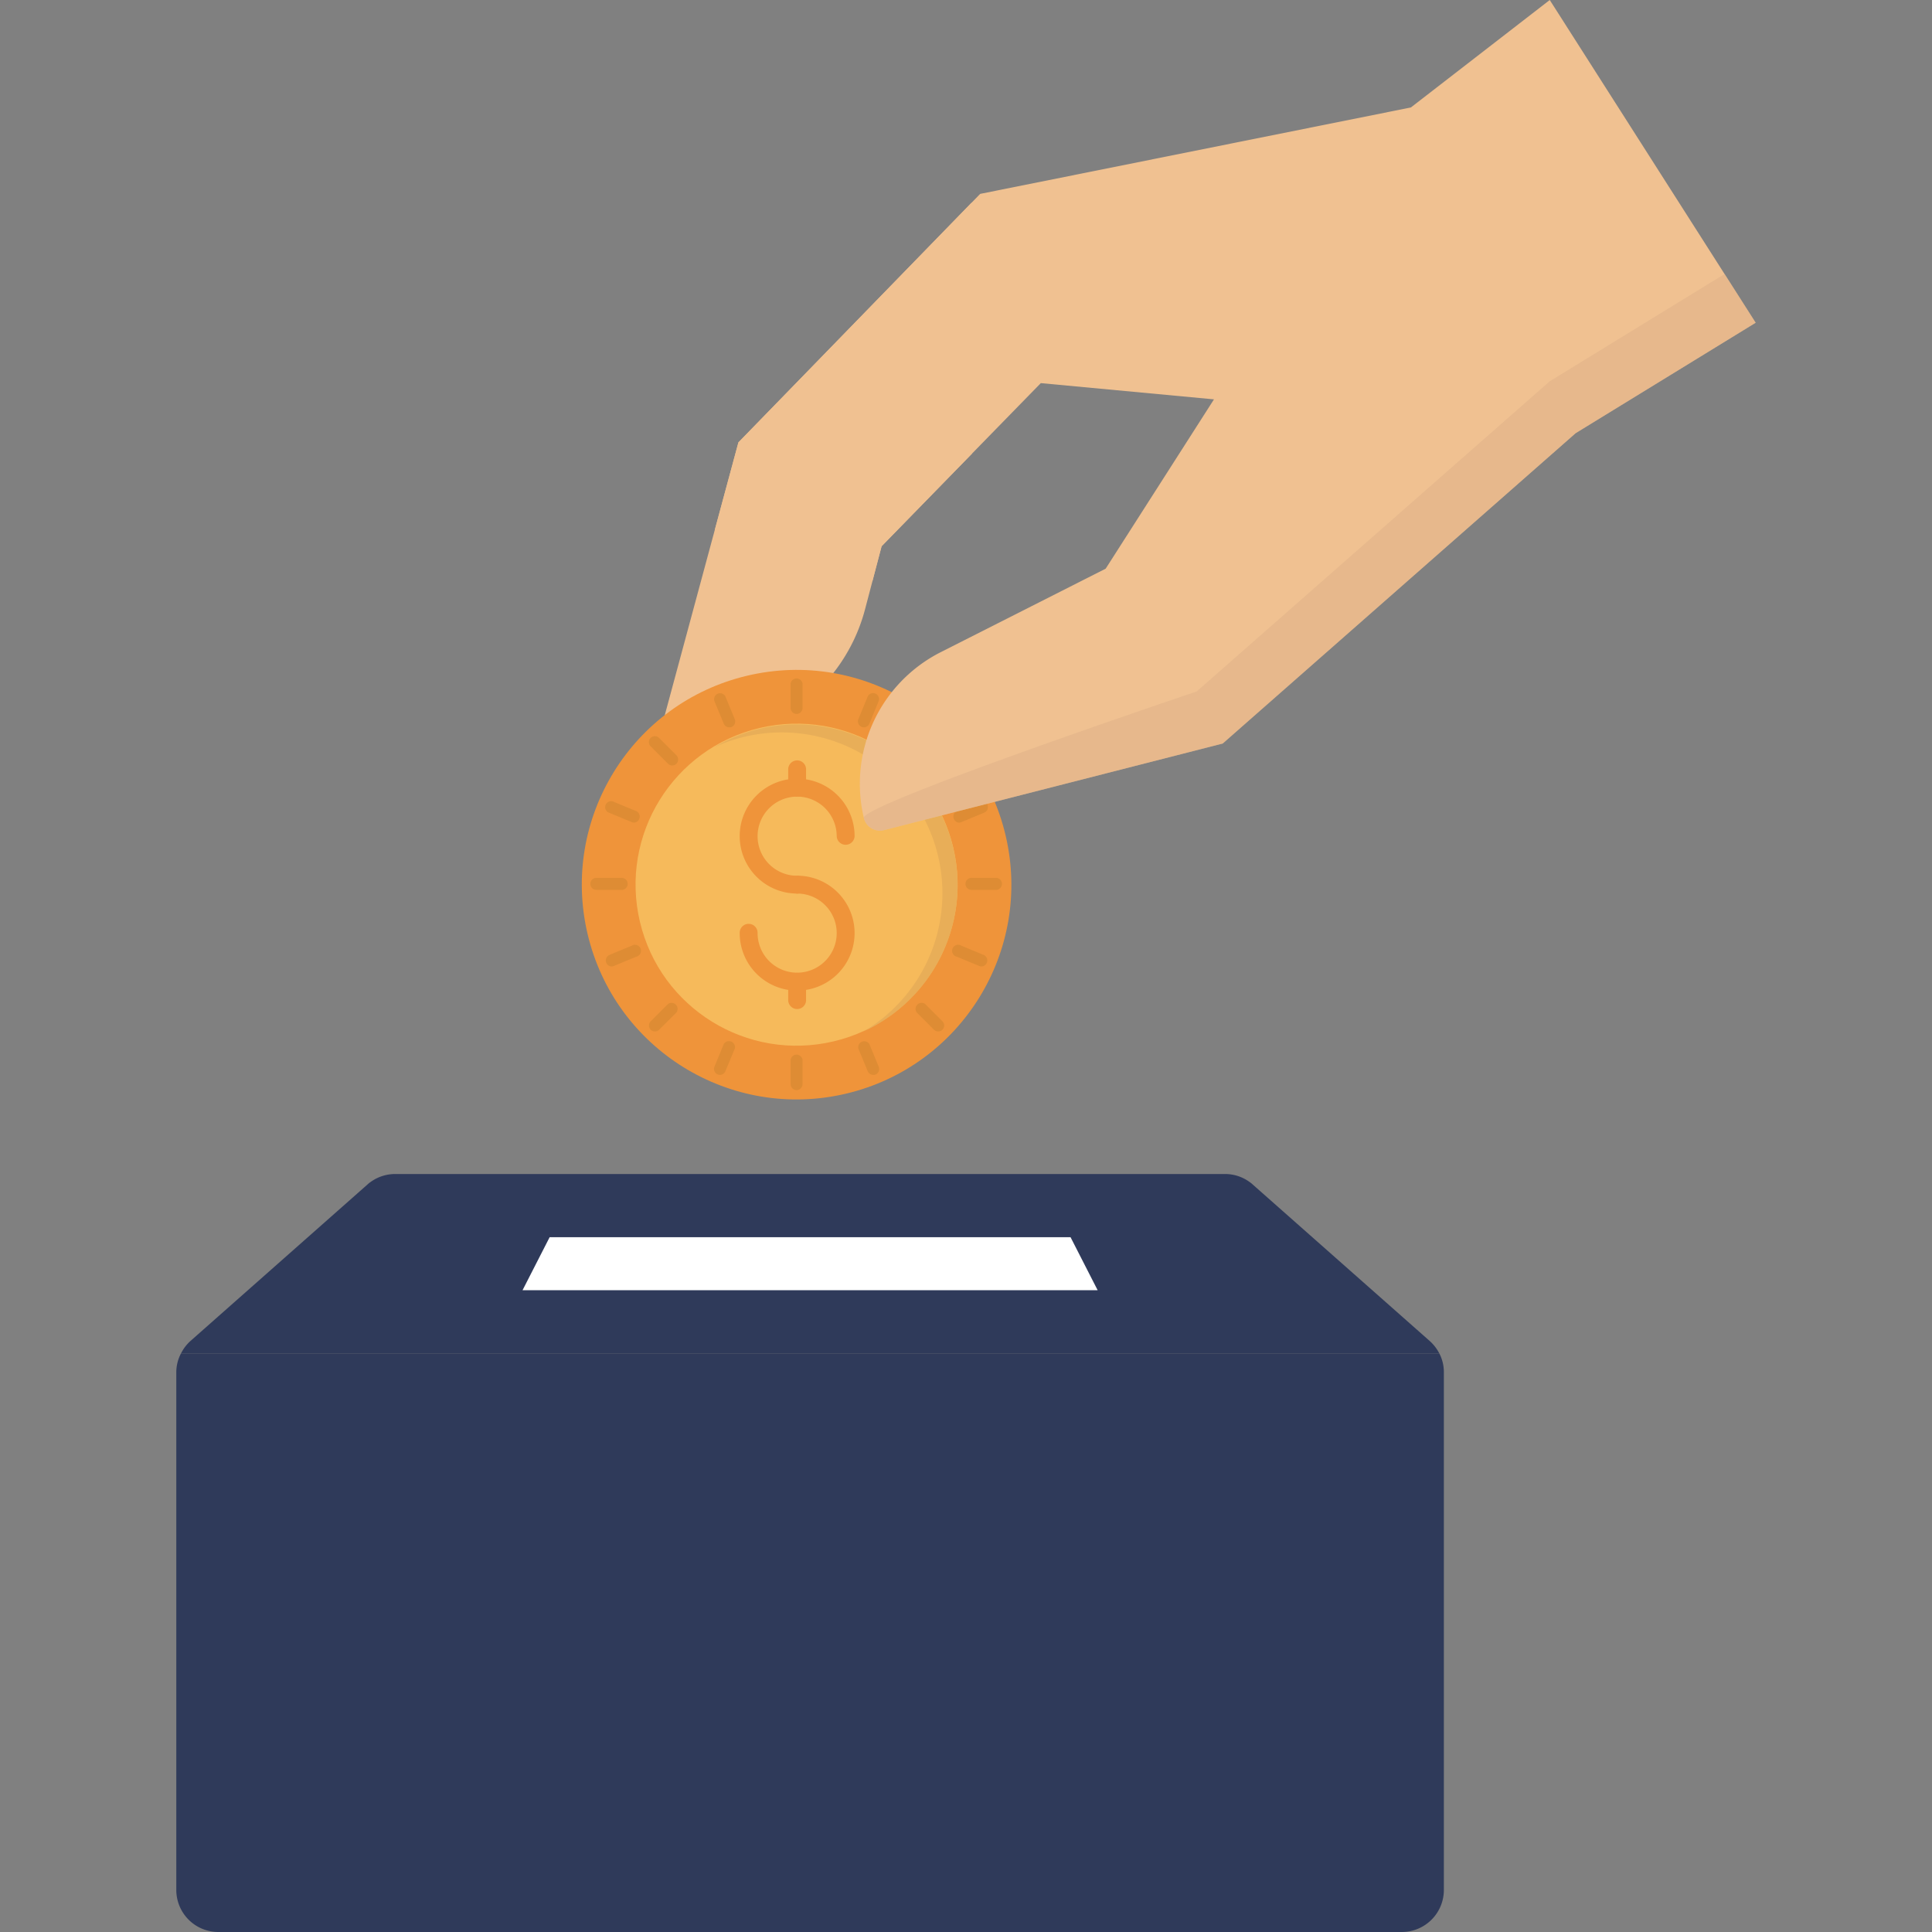 <?xml version="1.0"?>
<svg xmlns="http://www.w3.org/2000/svg" xmlns:xlink="http://www.w3.org/1999/xlink" xmlns:svgjs="http://svgjs.com/svgjs" version="1.1" width="512" height="512" x="0" y="0" viewBox="0 0 128 128" style="enable-background:new 0 0 512 512" xml:space="preserve" class=""><rect x="0" y="0" width="128" height="128" fill="#808080" stroke="none"/><g><path xmlns="http://www.w3.org/2000/svg" d="m95.36 89.672h-83.37a2.81 2.81 0 0 1 .63-.83l11.73-10.37a1.558 1.558 0 0 1 .2-.16 2.768 2.768 0 0 1 1.64-.53h54.96a2.746 2.746 0 0 1 1.64.53 1.558 1.558 0 0 1 .2.16l11.73 10.37a2.844 2.844 0 0 1 .64.83z" fill="#2f3a5a" data-original="#6bb3d9" style="" class=""/><path xmlns="http://www.w3.org/2000/svg" d="m95.66 90.922v34.3a2.787 2.787 0 0 1 -2.78 2.778h-78.42a2.787 2.787 0 0 1 -2.78-2.78v-34.3a2.69 2.69 0 0 1 .31-1.25h83.37a2.681 2.681 0 0 1 .3 1.252z" fill="#2f3a5a" data-original="#4fa4d1" style="" class=""/><path xmlns="http://www.w3.org/2000/svg" d="m72.722 85.481h-38.103l1.796-3.513h34.512z" fill="#ffffff" data-original="#2f3a5a" style="" class=""/><path xmlns="http://www.w3.org/2000/svg" d="m58.41 36.189 5.98-6.128v-16.652l-15.468 15.9-5.252 19.453a11.6 11.6 0 0 0 13.643-8.4z" fill="#f0c191" data-original="#f0c191" style="" class=""/><circle xmlns="http://www.w3.org/2000/svg" cx="52.775" cy="58.64" fill="#ef943a" r="14.23" transform="matrix(.973 -.23 .23 .973 -12.061 13.694)" data-original="#ef943a" style="" class=""/><circle xmlns="http://www.w3.org/2000/svg" cx="52.775" cy="58.64" fill="#f6ba5b" r="10.606" transform="matrix(.973 -.23 .23 .973 -12.061 13.694)" data-original="#f6ba5b" style=""/><circle xmlns="http://www.w3.org/2000/svg" cx="52.775" cy="58.64" fill="#f6ba5b" r="10.669" transform="matrix(.973 -.23 .23 .973 -12.061 13.694)" data-original="#f6ba5b" style=""/><g xmlns="http://www.w3.org/2000/svg" fill="#de8c34"><path d="m52.775 47.3a.4.4 0 0 1 -.395-.4v-1.612a.4.4 0 0 1 .79 0v1.618a.4.4 0 0 1 -.395.394z" fill="#de8c34" data-original="#de8c34" style="" class=""/><path d="m52.775 72.224a.4.4 0 0 1 -.395-.4v-1.613a.4.4 0 0 1 .79 0v1.618a.4.4 0 0 1 -.395.395z" fill="#de8c34" data-original="#de8c34" style="" class=""/><path d="m66.045 58.954h-1.617a.4.4 0 1 1 0-.79h1.617a.4.4 0 0 1 0 .79z" fill="#de8c34" data-original="#de8c34" style="" class=""/><path d="m41.122 58.954h-1.617a.395.395 0 0 1 0-.79h1.617a.4.4 0 1 1 0 .79z" fill="#de8c34" data-original="#de8c34" style="" class=""/><path d="m61.015 50.714a.39.39 0 0 1 -.28-.116.4.4 0 0 1 0-.558l1.144-1.14a.395.395 0 1 1 .559.558l-1.144 1.142a.39.39 0 0 1 -.279.114z" fill="#de8c34" data-original="#de8c34" style="" class=""/><path d="m43.391 68.337a.395.395 0 0 1 -.279-.674l1.144-1.144a.4.4 0 0 1 .559.559l-1.144 1.144a.4.4 0 0 1 -.28.115z" fill="#de8c34" data-original="#de8c34" style="" class=""/><path d="m62.159 68.337a.4.4 0 0 1 -.28-.115l-1.144-1.144a.4.4 0 0 1 .559-.559l1.144 1.144a.395.395 0 0 1 -.279.674z" fill="#de8c34" data-original="#de8c34" style="" class=""/><path d="m44.536 50.714a.392.392 0 0 1 -.28-.116l-1.144-1.144a.395.395 0 1 1 .559-.558l1.144 1.144a.4.4 0 0 1 0 .558.39.39 0 0 1 -.279.116z" fill="#de8c34" data-original="#de8c34" style="" class=""/><path d="m48.316 48.188a.4.4 0 0 1 -.365-.244l-.619-1.494a.395.395 0 0 1 .729-.3l.62 1.5a.4.4 0 0 1 -.214.516.4.4 0 0 1 -.151.022z" fill="#de8c34" data-original="#de8c34" style="" class=""/><path d="m57.854 71.214a.4.4 0 0 1 -.365-.244l-.62-1.494a.4.4 0 0 1 .73-.3l.619 1.5a.4.4 0 0 1 -.213.516.406.406 0 0 1 -.151.022z" fill="#de8c34" data-original="#de8c34" style="" class=""/><path d="m63.541 54.5a.4.4 0 0 1 -.151-.76l1.494-.619a.395.395 0 1 1 .3.729l-1.495.619a.385.385 0 0 1 -.148.031z" fill="#de8c34" data-original="#de8c34" style="" class=""/><path d="m40.515 64.032a.4.4 0 0 1 -.152-.76l1.495-.619a.4.4 0 1 1 .3.73l-1.492.617a.406.406 0 0 1 -.151.032z" fill="#de8c34" data-original="#de8c34" style="" class=""/><path d="m57.234 48.188a.4.4 0 0 1 -.151-.03.4.4 0 0 1 -.214-.516l.62-1.5a.395.395 0 0 1 .729.3l-.618 1.502a.4.4 0 0 1 -.366.244z" fill="#de8c34" data-original="#de8c34" style="" class=""/><path d="m47.7 71.214a.407.407 0 0 1 -.152-.03.4.4 0 0 1 -.213-.516l.619-1.5a.4.4 0 0 1 .73.3l-.62 1.494a.4.4 0 0 1 -.364.252z" fill="#de8c34" data-original="#de8c34" style="" class=""/><path d="m65.035 64.032a.406.406 0 0 1 -.151-.03l-1.494-.619a.4.4 0 1 1 .3-.73l1.495.619a.4.4 0 0 1 -.152.76z" fill="#de8c34" data-original="#de8c34" style="" class=""/><path d="m42.009 54.5a.385.385 0 0 1 -.151-.031l-1.495-.619a.395.395 0 1 1 .3-.729l1.494.619a.4.4 0 0 1 -.151.76z" fill="#de8c34" data-original="#de8c34" style="" class=""/></g><path xmlns="http://www.w3.org/2000/svg" d="m63.444 58.641a10.655 10.655 0 0 1 -6.19 9.673 10.649 10.649 0 0 0 -9.916-18.814 10.651 10.651 0 0 1 16.106 9.141z" fill="#e8ae58" data-original="#e8ae58" style="" class=""/><path xmlns="http://www.w3.org/2000/svg" d="m52.813 59.2a3.806 3.806 0 1 1 3.806-3.8.593.593 0 0 1 -1.185 0 2.621 2.621 0 1 0 -2.621 2.621.593.593 0 0 1 0 1.185z" fill="#ef943a" data-original="#ef943a" style="" class=""/><path xmlns="http://www.w3.org/2000/svg" d="m52.813 65.63a3.81 3.81 0 0 1 -3.806-3.806.593.593 0 1 1 1.185 0 2.621 2.621 0 1 0 2.621-2.624.592.592 0 1 1 0-1.184 3.806 3.806 0 0 1 0 7.612z" fill="#ef943a" data-original="#ef943a" style="" class=""/><path xmlns="http://www.w3.org/2000/svg" d="m52.813 52.775a.592.592 0 0 1 -.592-.592v-1.212a.592.592 0 0 1 1.184 0v1.212a.592.592 0 0 1 -.592.592z" fill="#ef943a" data-original="#ef943a" style="" class=""/><path xmlns="http://www.w3.org/2000/svg" d="m52.813 66.851a.592.592 0 0 1 -.592-.592v-1.211a.592.592 0 0 1 1.184 0v1.211a.592.592 0 0 1 -.592.592z" fill="#ef943a" data-original="#ef943a" style="" class=""/><path xmlns="http://www.w3.org/2000/svg" d="m102.675 0-9.2 7.119-28.536 5.726-16.017 16.466-1.553 5.753v3.536h7.674a3.32 3.32 0 0 1 1.5-.341 3.411 3.411 0 0 1 1.257.241l.607-2.31 10.549-10.807 11.473 1.075-7.176 11.219-10.926 5.53a9.776 9.776 0 0 0 -5.094 10.985 1.094 1.094 0 0 0 1.331.808l22.442-5.74 23.382-20.56 11.928-7.318z" fill="#f0c191" data-original="#f0c191" style="" class=""/><g xmlns="http://www.w3.org/2000/svg" opacity=".5"><path d="m114.26 18.152-11.59 7.11-23.39 20.55s-22.26 7.49-22.05 8.38a1.1 1.1 0 0 0 1.33.81l22.45-5.74 23.38-20.562 11.93-7.32z" fill="#ddb087" data-original="#ddb087" style="" class=""/></g></g></svg>
